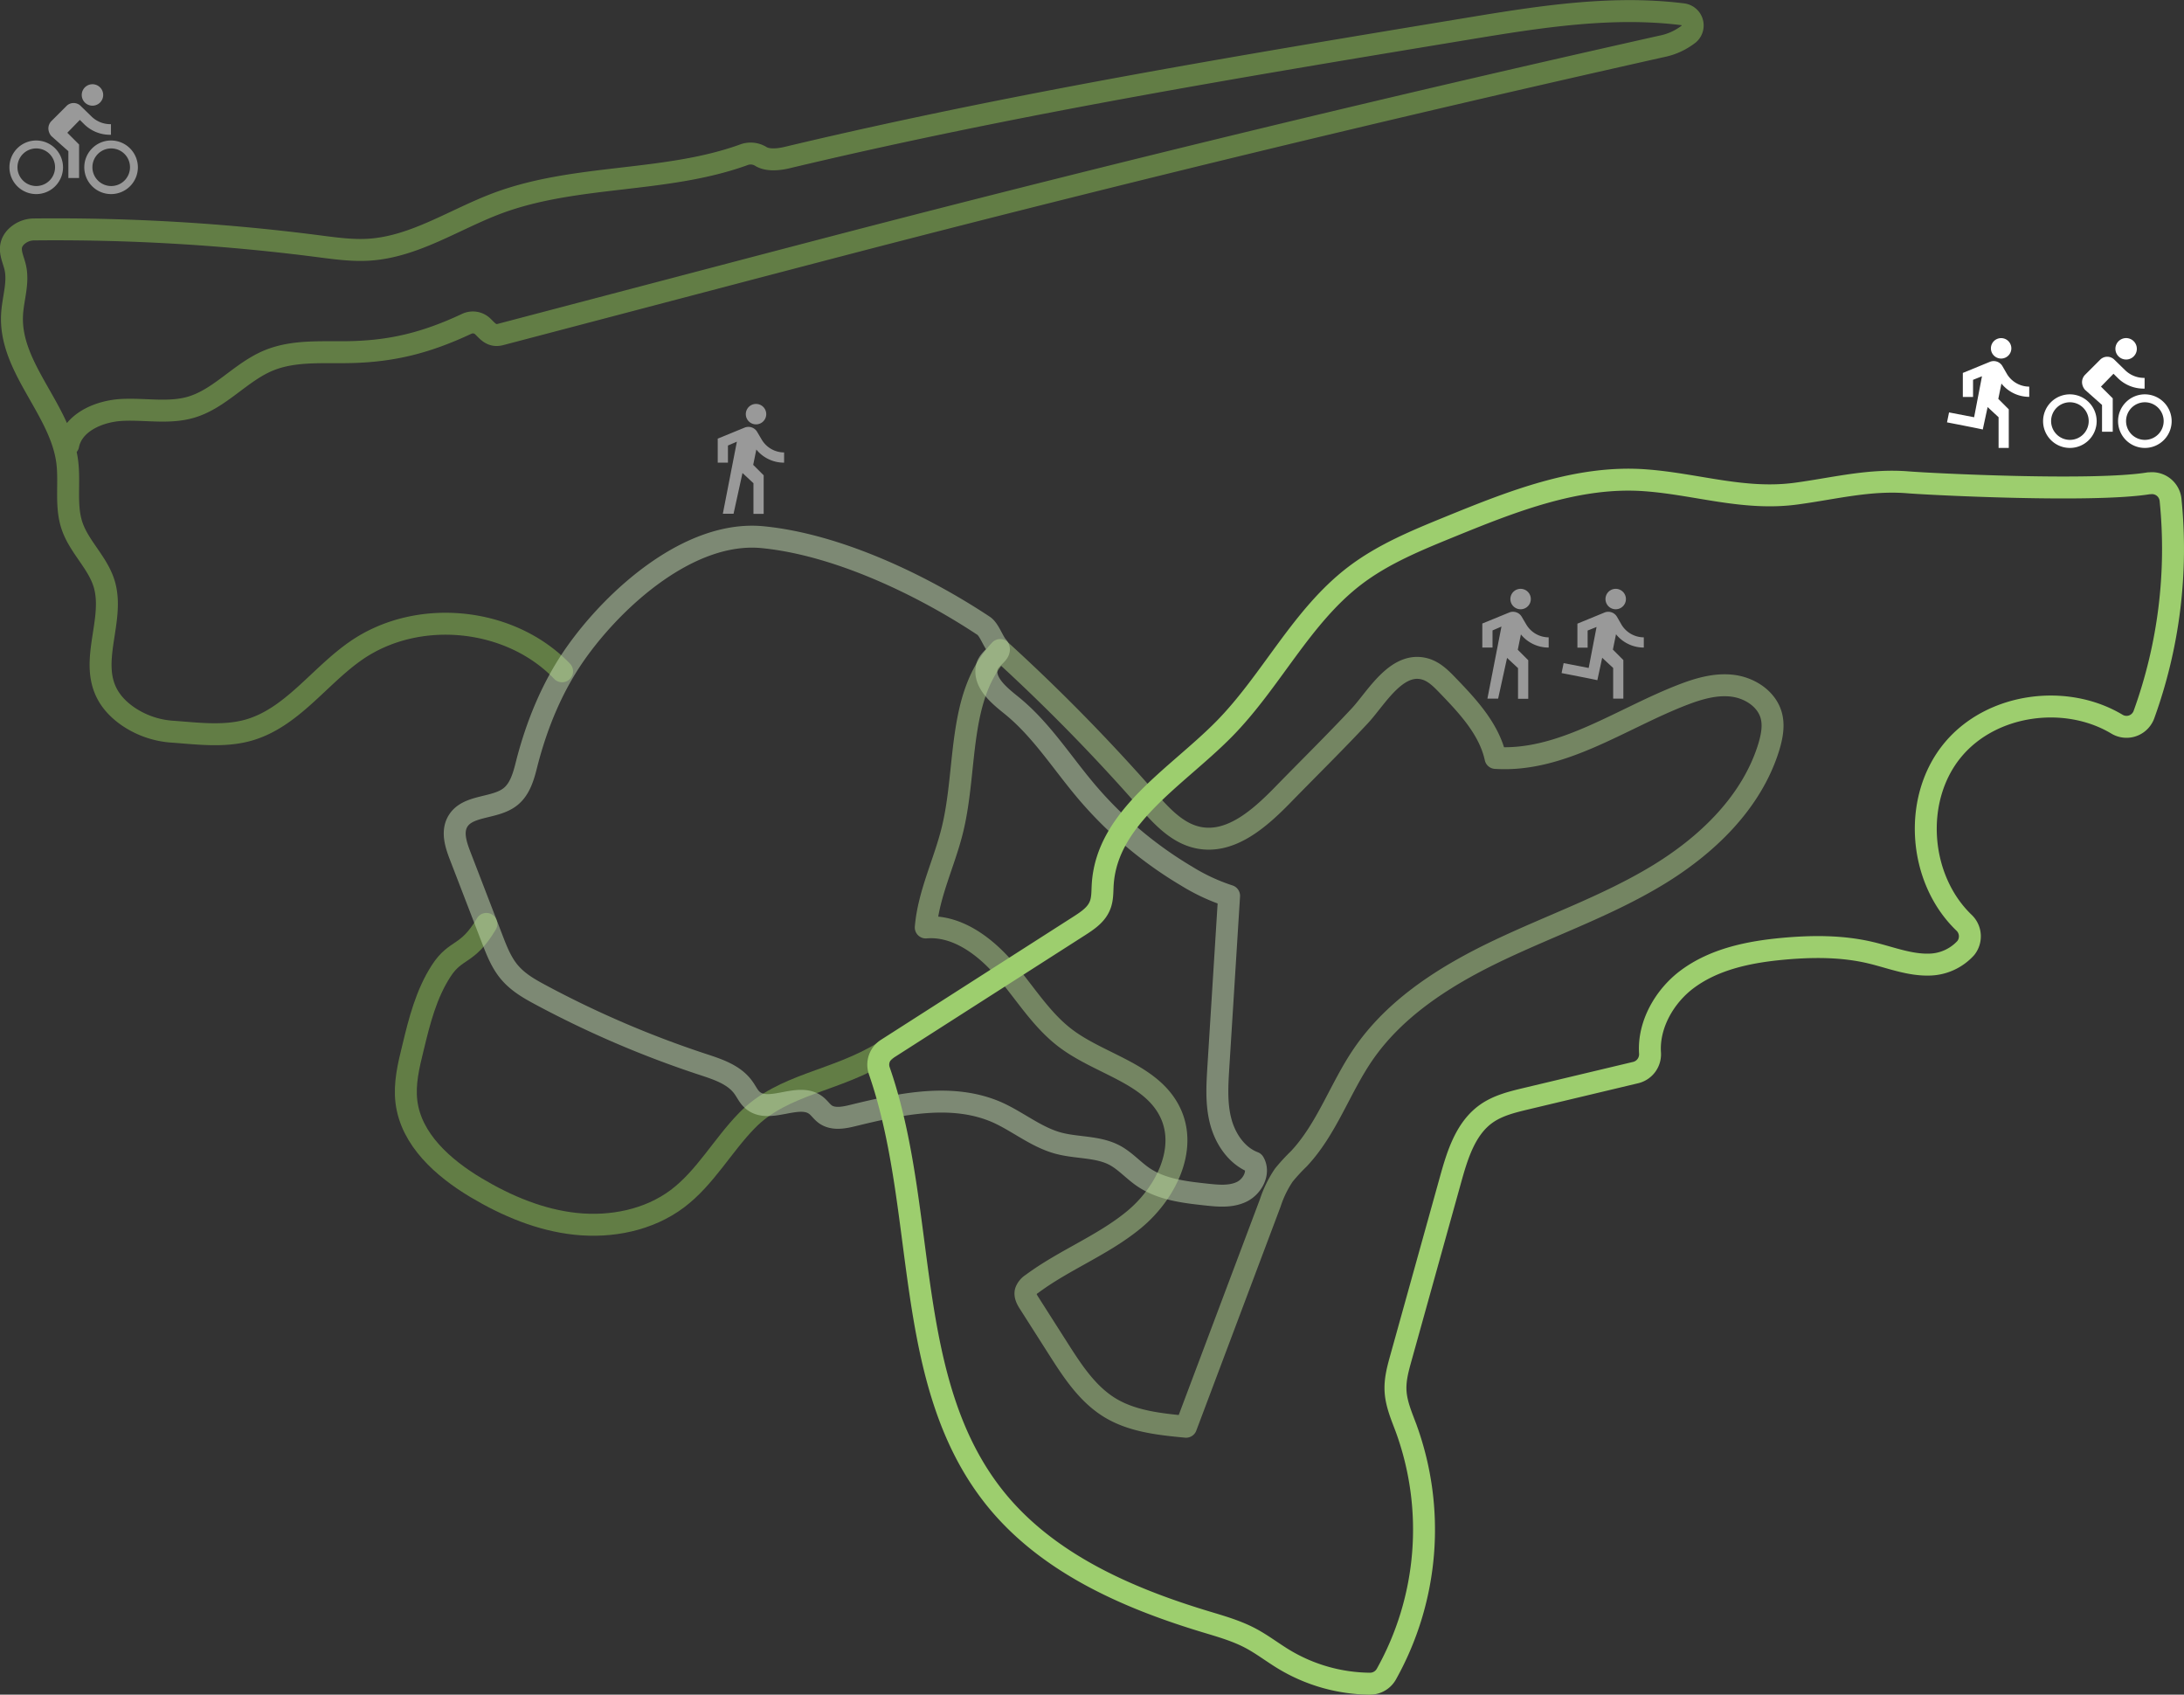 <svg xmlns="http://www.w3.org/2000/svg" viewBox="0 0 696.98 540.75"><rect x="0" y="0" width="696.98" height="540.75" fill="#333333" stroke="none"/><defs><style>.cls-1,.cls-2,.cls-5,.cls-6{fill:none;stroke-linecap:round;stroke-linejoin:round;stroke-width:7px;}.cls-1{stroke:#92c959;}.cls-1,.cls-2,.cls-3,.cls-5{opacity:0.5;}.cls-2{stroke:#c9e0b6;}.cls-4{fill:#fff;}.cls-5{stroke:#b6d992;}.cls-6{stroke:#9dce6e;}</style></defs><g id="Layer_2" data-name="Layer 2"><g id="Layer_1-2" data-name="Layer 1"><path id="Path_1" data-name="Path 1" class="cls-1" d="M155.22,294.81c-6.17,10.37-9.66,7.64-14.43,15s-6.95,16-9,24.54c-1.4,5.65-2.8,11.45-2.09,17.22,1.49,12.08,11.74,21.13,22.18,27.38,9.78,5.84,20.54,10.38,31.87,11.57s23.29-1.19,32.39-8c8.94-6.72,14.43-17,22.26-25,11.62-11.87,28.37-12.3,43.95-22.07"/><path id="Path_2" data-name="Path 2" class="cls-1" d="M21.77,142c1.47-7.22,9.82-10.82,17.18-11.2s14.93,1.21,22-.86c9.26-2.72,15.78-11.15,24.68-14.87,8.4-3.51,17.89-2.46,27-2.74,12.68-.38,23.34-2.92,36.31-9a4.57,4.57,0,0,1,5.17.87c1.65,1.62,2.89,3.25,5.63,2.53l68.18-17.92q23.4-6.15,46.8-12.25,127.23-33,255.52-61.75a20.49,20.49,0,0,0,8.75-4,3.6,3.6,0,0,0-2-6.26c-22.92-2.87-46.24.91-69.1,4.69-72.6,12-145.27,24-216.84,41.07-2.72.64-6.19.93-8.3-.43a6.21,6.21,0,0,0-5.5-.44c-25,9-53.42,6.06-78.45,15.39-13.7,5.11-26.43,13.9-41,14.84-5.39.34-10.77-.41-16.12-1.1A653.91,653.91,0,0,0,11,73.21a8.19,8.19,0,0,0-6,2.52c-2.9,3.16-.9,6.36-.15,9.54,1.16,5-.73,10-1,15.12-.94,16.91,15.48,30.23,17.61,47,.87,6.78-.66,13.9,1.53,20.39,2.25,6.67,8.14,11.67,10.22,18.4,4.33,14-9.19,30.52,7.49,42.3a28.46,28.46,0,0,0,14.44,5c7.94.57,16.48,1.73,24.35-.55,13.72-4,22.38-17.17,34.12-25.31,19.7-13.66,49.17-10.72,65.77,6.58"/><path id="Path_3" data-name="Path 3" class="cls-2" d="M183.79,208.35c-7.41,10.48-12.38,22.54-15.61,35-1,4-2.08,8.31-5.29,10.87-5,4-13.9,2.47-16.93,8.13-1.75,3.27-.44,7.28.9,10.75L157,299.42c1.51,3.94,3.08,8,5.87,11.14s6.3,5.09,9.87,7a323.36,323.36,0,0,0,51.66,22.12c4.75,1.56,9.89,3.25,12.81,7.31,1,1.35,1.66,2.92,2.9,4,5.26,4.68,14.71-2.62,20.29,1.7,1.1.85,1.87,2.06,3,2.87,2.48,1.76,5.88,1.11,8.83.38,15.19-3.72,31.71-7.27,46-1,6.67,3,12.45,7.91,19.48,9.82,6,1.62,12.59,1,18,3.86,3.37,1.8,5.94,4.79,9.09,6.94,5.82,4,13.15,4.85,20.16,5.61,3.8.41,7.82.79,11.26-.85s5.85-6.1,3.92-9.39c-5.45-2.07-9.09-7.47-10.57-13.11s-1.11-11.58-.75-17.4l3.42-54.56a62.28,62.28,0,0,1-13.5-6.27,126.69,126.69,0,0,1-32.34-27.4c-7.69-9.14-14.18-19.45-23.46-27-4.05-3.27-9.16-7.32-8-12.39.69-2.93,5.2-4.56,3.44-6.47-1.45-1.57-2.68-5.46-4.47-6.64-19.75-13.08-46.76-26-70.73-28.3C220,169.28,196.15,190.85,183.79,208.35Z"/><g id="Group_25" data-name="Group 25" class="cls-3"><g id="Group_17" data-name="Group 17"><g id="Group_16" data-name="Group 16"><path id="Path_19" data-name="Path 19" class="cls-4" d="M485.27,194.41a3.26,3.26,0,1,0-3.26-3.26A3.26,3.26,0,0,0,485.27,194.41Z"/><path id="Path_20" data-name="Path 20" class="cls-4" d="M494.23,206.63v-3.26a8.36,8.36,0,0,1-7.09-4l-1.54-2.61a3.22,3.22,0,0,0-4-1.3l-8.55,3.5v7.66h3.26v-5.46l2.85-1.23-4.48,23h3.42l2.85-13,3.5,3.26v9.78h3.26v-12.3l-3.34-3.34,1-4.89A11.35,11.35,0,0,0,494.23,206.63Z"/></g></g></g><g id="Group_32" data-name="Group 32" class="cls-3"><g id="Group_17-2" data-name="Group 17-2"><g id="Group_16-2" data-name="Group 16-2"><path id="Path_19-2" data-name="Path 19-2" class="cls-4" d="M241.27,135.41a3.26,3.26,0,1,0-3.26-3.26A3.26,3.26,0,0,0,241.27,135.41Z"/><path id="Path_20-2" data-name="Path 20-2" class="cls-4" d="M250.23,147.63v-3.26a8.36,8.36,0,0,1-7.09-4l-1.54-2.61a3.22,3.22,0,0,0-4-1.3l-8.55,3.5v7.66h3.26v-5.46l2.85-1.23-4.48,23h3.42l2.85-13,3.5,3.26v9.78h3.26v-12.3l-3.34-3.34,1-4.89A11.35,11.35,0,0,0,250.23,147.63Z"/></g></g></g><g id="Group_27" data-name="Group 27" class="cls-3"><g id="Group_20" data-name="Group 20"><g id="Group_19" data-name="Group 19"><path id="Path_21" data-name="Path 21" class="cls-4" d="M515.62,194.41a3.26,3.26,0,1,0-3.26-3.26A3.26,3.26,0,0,0,515.62,194.41Z"/><path id="Path_22" data-name="Path 22" class="cls-4" d="M524.59,206.63v-3.26a8.34,8.34,0,0,1-7.09-4L516,196.77a3.21,3.21,0,0,0-4-1.3L503.4,199v7.66h3.26v-5.46l2.85-1.14L507,213.14l-8-1.54-.65,3.17s11.41,2.2,11.41,2.29l1.55-7.17,3.5,3.25v9.78h3.25v-12.3l-3.34-3.34,1-4.89A11.38,11.38,0,0,0,524.59,206.63Z"/></g></g></g><g id="Group_30" data-name="Group 30"><g id="Group_20-2" data-name="Group 20-2"><g id="Group_19-2" data-name="Group 19-2"><path id="Path_21-2" data-name="Path 21-2" class="cls-4" d="M638.62,114.41a3.26,3.26,0,1,0-3.26-3.26A3.26,3.26,0,0,0,638.62,114.41Z"/><path id="Path_22-2" data-name="Path 22-2" class="cls-4" d="M647.59,126.63v-3.26a8.34,8.34,0,0,1-7.09-4L639,116.77a3.21,3.21,0,0,0-4-1.3L626.4,119v7.66h3.26v-5.46l2.85-1.14L630,133.14l-8-1.54-.65,3.17s11.41,2.2,11.41,2.29l1.55-7.17,3.5,3.25v9.78h3.25v-12.3l-3.34-3.34,1-4.89A11.38,11.38,0,0,0,647.59,126.63Z"/></g></g></g><g id="Group_31" data-name="Group 31" class="cls-3"><g id="Group_23" data-name="Group 23"><g id="Group_22" data-name="Group 22"><path id="Path_23" data-name="Path 23" class="cls-4" d="M29.51,33.72a3.42,3.42,0,1,0-3.42-3.41A3.42,3.42,0,0,0,29.51,33.72Z"/><path id="Path_24" data-name="Path 24" class="cls-4" d="M11.57,44.83a8.55,8.55,0,1,0,8.54,8.55h0A8.58,8.58,0,0,0,11.57,44.83Zm0,14.53a6,6,0,1,1,6-6h0a6,6,0,0,1-5.91,6Z"/><path id="Path_25" data-name="Path 25" class="cls-4" d="M35.41,43V39.62a8.61,8.61,0,0,1-6.24-2.48L25.84,33.9a3.2,3.2,0,0,0-4.53-.17l-.17.17-4.7,4.7a3.38,3.38,0,0,0-1,2.39,3.79,3.79,0,0,0,1,2.48l5.38,4.78V56.8h3.42V46.12l-3.76-3.76,4-4.1,1.29,1.28A11.69,11.69,0,0,0,35.41,43Z"/><path id="Path_26" data-name="Path 26" class="cls-4" d="M35.49,44.83A8.55,8.55,0,1,0,44,53.38h0A8.58,8.58,0,0,0,35.49,44.83Zm0,14.53a6,6,0,1,1,6-6h0a6,6,0,0,1-5.91,6Z"/></g></g></g><g id="Group_29" data-name="Group 29"><g id="Group_23-2" data-name="Group 23-2"><g id="Group_22-2" data-name="Group 22-2"><path id="Path_23-2" data-name="Path 23-2" class="cls-4" d="M678.51,114.72a3.42,3.42,0,1,0-3.42-3.41A3.42,3.42,0,0,0,678.51,114.72Z"/><path id="Path_24-2" data-name="Path 24-2" class="cls-4" d="M660.57,125.83a8.55,8.55,0,1,0,8.54,8.55h0A8.58,8.58,0,0,0,660.57,125.83Zm0,14.53a6,6,0,1,1,6-6h0a6,6,0,0,1-5.91,6Z"/><path id="Path_25-2" data-name="Path 25-2" class="cls-4" d="M684.41,124v-3.42a8.61,8.61,0,0,1-6.24-2.48l-3.33-3.24a3.2,3.2,0,0,0-4.53-.17l-.17.17-4.7,4.7a3.38,3.38,0,0,0-1,2.39,3.79,3.79,0,0,0,1,2.48l5.38,4.78v8.55h3.42V127.12l-3.76-3.76,4-4.1,1.29,1.28A11.69,11.69,0,0,0,684.41,124Z"/><path id="Path_26-2" data-name="Path 26-2" class="cls-4" d="M684.49,125.83a8.55,8.55,0,1,0,8.55,8.55h0A8.58,8.58,0,0,0,684.49,125.83Zm0,14.53a6,6,0,1,1,6-6h0a6,6,0,0,1-5.91,6Z"/></g></g></g><path id="Path_4" data-name="Path 4" class="cls-5" d="M409.26,253.74c-7.3,7.47-16.49,15.6-26.74,13.56-6.93-1.37-12-7.08-16.69-12.4a598.89,598.89,0,0,0-46.65-47.48C305.43,222,308.72,245.08,304,264.56c-2.54,10.56-7.65,20.55-8.56,31.38,9.83-.82,18.75,5.84,25.2,13.31s11.64,16.22,19.54,22.14c11.13,8.36,27.53,11.23,33.39,23.85,5.42,11.67-1.72,25.7-11.63,33.9S339.65,402,329.34,409.66a4.81,4.81,0,0,0-2,2.42c-.35,1.32.41,2.65,1.15,3.8l9.22,14.47c4.52,7.09,9.28,14.42,16.45,18.81s15.94,5.3,24.34,6.1l26.86-71.37a35.45,35.45,0,0,1,4.33-8.9,58.78,58.78,0,0,1,4.78-5.2c8.95-9.51,13.13-22.49,20.5-33.27,10.45-15.29,26.83-25.49,43.57-33.43s34.37-14.11,50.23-23.68,30.22-23.28,35.69-41c1-3.32,1.72-6.9.77-10.23-1.5-5.24-6.86-8.68-12.27-9.36s-10.84.91-15.92,2.87c-19.83,7.64-38.56,21.5-59.77,20.16-2-9.16-8.78-16.41-15.29-23.16-2.06-2.14-4.26-4.36-7.12-5.2-9.18-2.66-15.7,9.36-20.93,14.95C425.87,237.06,417.46,245.32,409.26,253.74Z"/><path id="Path_5" data-name="Path 5" class="cls-6" d="M525,153.25c-21.55-1.57-42.45,6.74-62.45,14.9-10.49,4.28-21.1,8.63-30.12,15.49-17.18,13.07-26.73,33.77-41.91,49.12s-37.16,27.93-38.6,49.33c-.16,2.4,0,4.9-1,7.1-1.22,2.81-3.94,4.62-6.53,6.28L283,334.76a5.9,5.9,0,0,0-2.4,6.88c15.6,44.93,7.16,99.06,36.78,136.23,16.49,20.69,42,31.95,67.33,39.6,4.82,1.46,9.7,2.83,14.16,5.16,3.84,2,7.28,4.7,11,6.93a54.12,54.12,0,0,0,27.34,7.69,6,6,0,0,0,5.23-3.07,94.49,94.49,0,0,0,6.27-78.52c-1.39-3.71-3-7.41-3.32-11.37s.77-7.7,1.81-11.44l15.73-56.51c2.18-7.84,4.78-16.31,11.44-21,3.69-2.6,8.2-3.7,12.58-4.75l35.1-8.36a6,6,0,0,0,4.52-6.24c-.59-8.94,4.56-18.09,11.92-23.56,8.73-6.48,19.88-8.72,30.71-9.7,9.29-.84,18.75-.88,27.82,1.28,6.26,1.49,12.41,4,18.84,3.78a16.17,16.17,0,0,0,11.49-5.29,6,6,0,0,0-.6-8.1c-14.57-14-16.5-39.67-3.41-55.26,12.36-14.74,35.95-17.83,52.24-8.07a5.9,5.9,0,0,0,8.11-2,5.54,5.54,0,0,0,.49-1,155.35,155.35,0,0,0,8.5-68.65,5.94,5.94,0,0,0-6.57-5.21l-.35,0c-17.72,2.9-69.64.28-76.8-.3-12.22-1-23.32,1.89-35.33,3.54C556.78,159.85,541.57,154.46,525,153.25Z"/></g></g></svg>